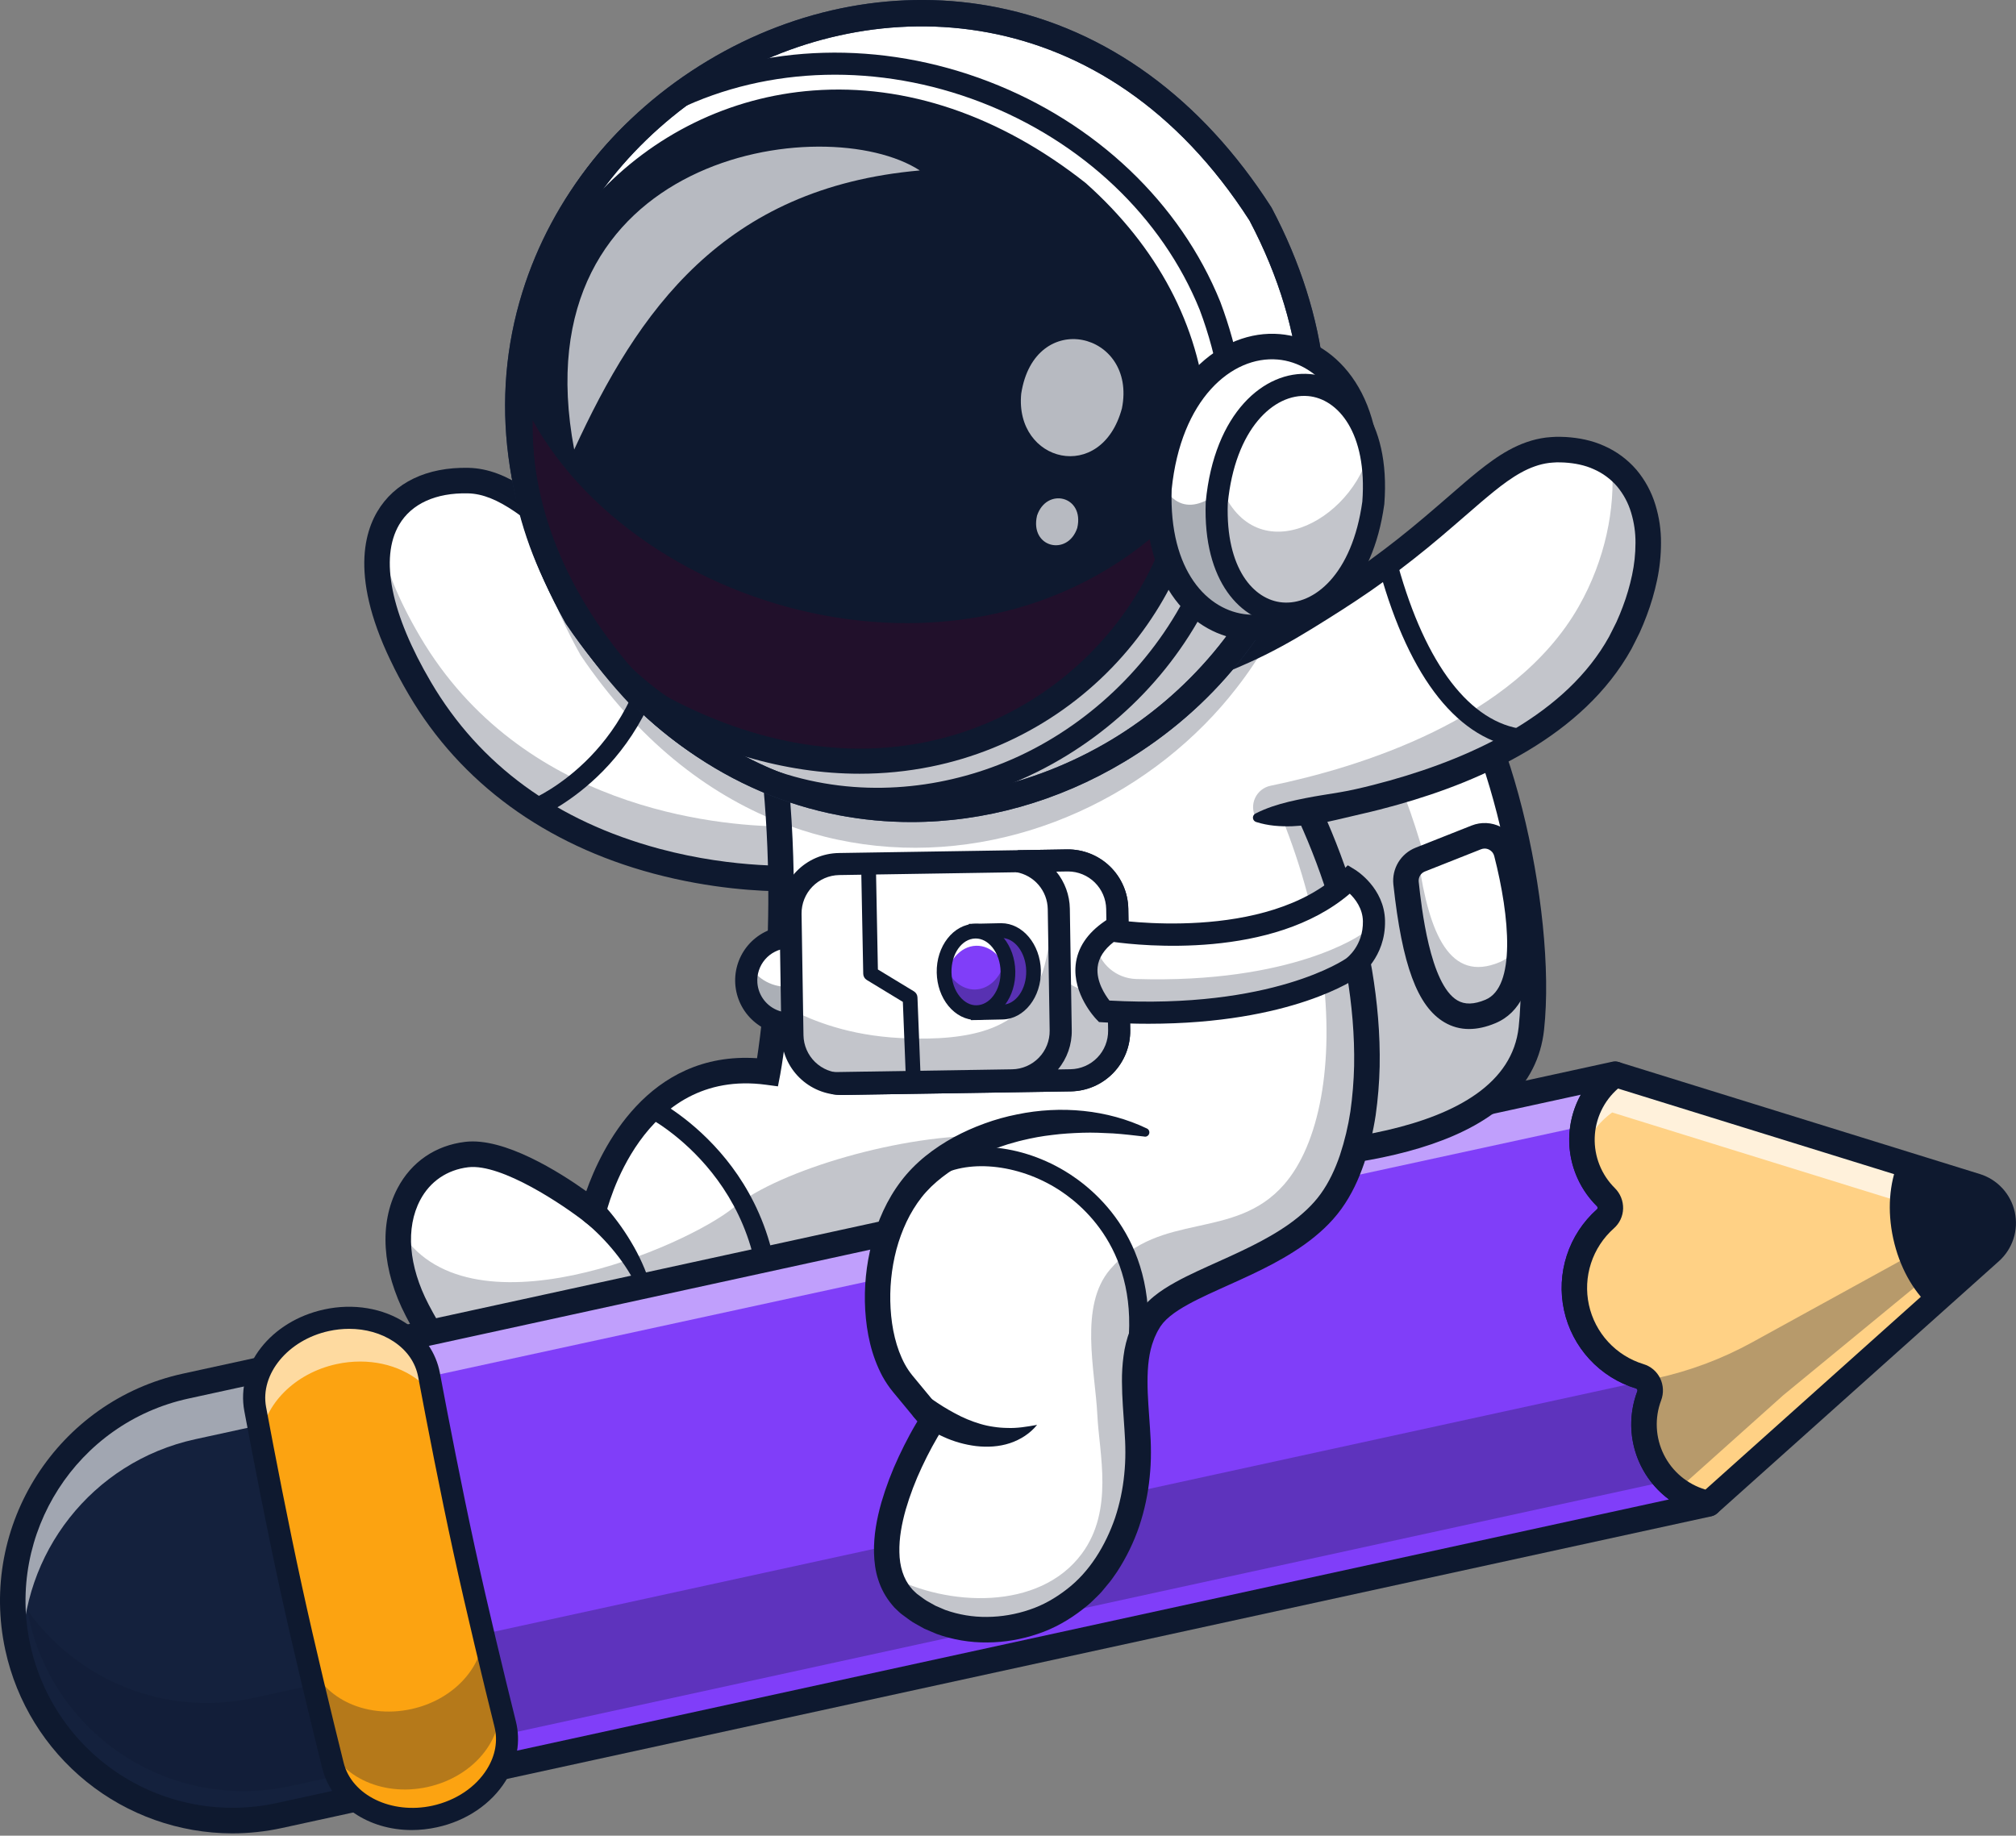 <svg width="470" height="428" viewBox="0 0 470 428" fill="none" xmlns="http://www.w3.org/2000/svg">
<rect x="0" y="0" width="470" height="428" fill="#808080" stroke="none"/>
<g clip-path="url(#clip0_167_967)">
<path d="M204.579 172.536L192.234 195.064L186.93 204.748C186.93 204.748 185.163 204.868 182.097 204.834C167.202 204.662 121.536 200.687 97.926 160.555C78.389 127.34 90.342 111.649 109.17 112.053C113.72 112.156 118.021 114.195 122.803 117.614C134.578 126.011 149.258 142.714 177.639 159.142C186.334 164.158 195.331 168.632 204.579 172.536Z" fill="white"/>
<path d="M124.757 190.701C124.241 190.701 123.741 190.523 123.342 190.196C122.943 189.868 122.669 189.413 122.568 188.907C122.467 188.401 122.544 187.876 122.787 187.42C123.029 186.965 123.422 186.608 123.898 186.409C124.958 185.961 149.843 175.055 152.297 142.283C152.308 141.983 152.38 141.689 152.508 141.417C152.636 141.146 152.817 140.903 153.04 140.703C153.264 140.503 153.526 140.351 153.81 140.254C154.094 140.158 154.395 140.12 154.694 140.142C154.993 140.165 155.285 140.247 155.551 140.385C155.818 140.522 156.054 140.712 156.245 140.943C156.437 141.174 156.58 141.441 156.666 141.729C156.752 142.016 156.779 142.318 156.745 142.616C154.081 178.192 126.788 190.035 125.627 190.519C125.352 190.638 125.056 190.7 124.757 190.701Z" fill="#0E192F"/>
<g opacity="0.25">
<path d="M204.579 172.535L192.234 195.064L186.93 204.747C186.93 204.747 185.163 204.868 182.097 204.833C167.202 204.662 121.536 200.687 97.926 160.555C88.92 145.25 86.606 133.663 88.568 125.661C89.77 132.027 92.742 139.611 97.926 148.421C121.532 188.551 167.198 192.523 182.093 192.694C185.16 192.729 186.926 192.609 186.926 192.609L192.23 182.925L199.215 170.182C200.963 170.975 202.751 171.759 204.579 172.535Z" fill="#0E192F"/>
</g>
<path d="M183.154 207.822C177.345 207.822 165.781 207.272 152.331 203.675C127.105 196.928 107.405 182.538 95.36 162.061C81.915 139.203 83.901 126.204 87.934 119.323C91.93 112.508 99.52 108.865 109.225 109.081C118.434 109.278 126.36 116.181 137.328 125.735C151.537 138.111 170.997 155.059 205.733 169.803C206.446 170.12 207.005 170.705 207.291 171.431C207.577 172.157 207.566 172.966 207.262 173.684C206.957 174.402 206.382 174.971 205.662 175.27C204.941 175.569 204.132 175.572 203.409 175.28C167.802 160.171 147.93 142.859 133.42 130.22C123.022 121.165 116.153 115.181 109.096 115.03C101.6 114.858 95.913 117.463 93.058 122.332C88.494 130.115 91.131 143.156 100.478 159.046C111.845 178.369 129.741 191.435 153.673 197.881C171.701 202.734 186.563 201.794 186.711 201.785C187.498 201.73 188.274 201.991 188.869 202.509C189.464 203.027 189.829 203.76 189.883 204.547C189.938 205.334 189.677 206.11 189.159 206.705C188.641 207.3 187.908 207.664 187.121 207.719C186.945 207.729 185.537 207.822 183.154 207.822Z" fill="#0E192F"/>
<path d="M308.815 282.012C297.272 295.232 274.074 298.577 268.123 307.514C262.905 315.355 264.773 325.348 265.278 335.82C265.707 344.784 264.173 356.514 256.64 366.678C245.234 382.052 223.587 383.654 211.857 373.876C198.464 362.716 215.103 334.628 217.523 331.167C217.523 331.167 213.864 326.675 210.461 322.632C207.985 319.683 206.246 315.492 205.336 310.719C178.189 309.22 156.524 331.055 142.151 334.946C126.196 339.264 108.877 327.824 97.265 305.493C87.718 287.121 94.669 270.887 108.808 269.182C119.614 267.89 138.278 282.628 138.278 282.628C138.278 282.628 146.761 245.626 178.97 249.961C178.97 249.961 182.483 231.708 182.09 204.834C182.03 200.636 181.875 196.213 181.592 191.629C180.943 180.729 179.623 169.88 177.639 159.142C177.399 157.908 177.16 156.673 176.911 155.432L278.519 148.516C280.31 150.538 282.027 152.578 283.67 154.635C285.238 156.589 286.747 158.551 288.195 160.521C295.041 169.825 300.894 179.82 305.66 190.343C323.258 229.275 321.749 267.177 308.815 282.012Z" fill="white"/>
<path d="M222.925 315.039C187.499 299.382 159.502 330.249 142.149 334.945C126.193 339.264 108.874 327.823 97.263 305.493C93.698 298.637 92.438 292.08 92.986 286.458C93.902 277.032 99.944 270.254 108.806 269.182C119.612 267.889 138.276 282.628 138.276 282.628C138.276 282.628 146.759 245.625 178.968 249.961C178.968 249.961 187.288 206.736 176.907 155.432L209.873 269.766L222.925 315.039Z" fill="white"/>
<g opacity="0.25">
<path d="M222.925 315.039C187.499 299.382 159.502 330.25 142.149 334.946C126.193 339.264 108.874 327.824 97.263 305.493C93.698 298.637 92.438 292.08 92.986 286.459C108.471 312.811 159.975 290.693 171.14 281.464C181.535 272.867 210.615 264.257 230.856 264.825L222.925 315.039Z" fill="#0E192F"/>
</g>
<path d="M178.742 318.263C178.634 318.263 178.525 318.256 178.418 318.241C178.127 318.199 177.848 318.1 177.596 317.95C177.344 317.8 177.124 317.602 176.949 317.367C176.774 317.132 176.646 316.865 176.574 316.58C176.502 316.296 176.487 316 176.529 315.71C182.25 276.543 151.23 260.568 150.915 260.412C150.396 260.142 150.003 259.678 149.822 259.121C149.641 258.564 149.686 257.958 149.948 257.434C150.209 256.91 150.666 256.51 151.22 256.32C151.774 256.13 152.381 256.165 152.909 256.418C153.262 256.59 161.643 260.844 169.32 270.367C176.404 279.154 184.171 294.267 180.943 316.356C180.866 316.885 180.601 317.368 180.197 317.718C179.793 318.068 179.277 318.262 178.742 318.263Z" fill="#0E192F"/>
<path d="M135.294 338.837C120.268 338.837 105.209 327.215 94.624 306.862C89.045 296.133 88.343 285.253 92.696 277.01C95.925 270.892 101.519 267.065 108.447 266.232C117.561 265.132 130.459 273.306 136.679 277.736C140.113 268.002 150.976 245.031 176.492 246.731C178.048 236.589 182.687 198.96 173.989 156.031C173.832 155.256 173.989 154.452 174.426 153.794C174.863 153.135 175.543 152.678 176.317 152.521C177.091 152.364 177.896 152.522 178.554 152.958C179.212 153.395 179.67 154.075 179.826 154.849C190.216 206.135 181.981 250.094 181.897 250.532L181.365 253.291L178.58 252.917C149.481 249.001 141.511 281.899 141.186 283.307L140.127 287.876L136.444 284.975C131.516 281.087 116.989 271.229 109.165 272.151C104.232 272.743 100.254 275.459 97.963 279.798C94.529 286.29 95.245 295.16 99.91 304.129C110.928 325.318 126.819 336.028 141.375 332.088C145.856 330.874 151.333 327.624 157.686 323.867C174.382 313.986 197.243 300.455 224.133 312.333C224.49 312.49 224.813 312.717 225.082 313C225.352 313.282 225.563 313.615 225.704 313.979C225.845 314.344 225.913 314.732 225.904 315.122C225.895 315.513 225.809 315.898 225.651 316.255C225.493 316.612 225.267 316.935 224.984 317.205C224.702 317.474 224.369 317.686 224.005 317.827C223.64 317.968 223.252 318.036 222.862 318.027C222.471 318.017 222.086 317.932 221.729 317.774C197.642 307.129 177.169 319.249 160.72 328.987C153.995 332.967 148.186 336.404 142.925 337.83C140.437 338.502 137.871 338.841 135.294 338.837Z" fill="#0E192F"/>
<path d="M77.472 315.726L43.305 323.176C15.662 329.206 -1.868 356.506 4.158 384.154C10.186 411.797 37.488 429.327 65.134 423.301L99.302 415.851L77.472 315.726Z" fill="#14213D"/>
<g opacity="0.6">
<path d="M99.302 413.84L98.428 414.027L79.694 328.119L45.527 335.565C21.36 340.835 4.924 362.35 5.199 386.142C4.795 384.832 4.453 383.503 4.153 382.141C-1.872 354.498 15.657 327.198 43.3 321.168L77.476 313.713L99.302 413.84Z" fill="white"/>
</g>
<g opacity="0.3">
<path d="M6.351 375.347C6.466 375.993 6.591 376.638 6.732 377.286C8.165 383.861 10.878 390.089 14.718 395.615C18.558 401.141 23.449 405.856 29.111 409.491C34.774 413.127 41.097 415.611 47.72 416.802C54.343 417.993 61.136 417.867 67.71 416.432L97.991 409.831L93.322 388.42L59.155 395.872C38.414 400.394 17.865 391.662 6.351 375.349V375.347Z" fill="#0E192F"/>
</g>
<path d="M54.11 427.466C41.757 427.432 29.785 423.184 20.174 415.424C10.563 407.663 3.887 396.856 1.251 384.787C-5.119 355.581 13.461 326.639 42.668 320.27L76.835 312.819C77.217 312.735 77.612 312.727 77.996 312.796C78.381 312.865 78.748 313.009 79.077 313.22C79.406 313.431 79.69 313.705 79.913 314.026C80.136 314.347 80.293 314.708 80.376 315.09L102.211 415.213C102.378 415.984 102.234 416.79 101.808 417.454C101.382 418.118 100.71 418.585 99.939 418.754L65.771 426.205C61.941 427.042 58.031 427.464 54.11 427.466ZM75.199 319.264L43.935 326.082C17.933 331.748 1.394 357.518 7.062 383.52C8.412 389.712 10.969 395.578 14.586 400.783C18.203 405.987 22.81 410.428 28.144 413.852C33.477 417.276 39.433 419.615 45.671 420.738C51.909 421.86 58.307 421.742 64.499 420.392L95.765 413.574L75.199 319.264Z" fill="#0E192F"/>
<path d="M376.482 250.473L86.326 313.738L108.168 413.918L398.325 350.653L376.482 250.473Z" fill="#803EF9"/>
<g opacity="0.5">
<path d="M378.58 260.496L398.332 350.676L400.481 350.209L378.58 250.213L87.669 313.368L89.819 323.186L378.58 260.496Z" fill="white"/>
</g>
<g opacity="0.3">
<path d="M391.688 320.145L101.53 383.417L107.173 409.295L106.632 406.819L395.76 343.77L390.658 320.37L391.688 320.145L398.336 350.638L108.179 413.91L398.336 350.638L391.688 320.145Z" fill="#0E192F"/>
</g>
<path d="M108.181 416.884C107.503 416.884 106.845 416.652 106.316 416.226C105.788 415.8 105.421 415.207 105.276 414.544L83.431 314.364C83.263 313.593 83.408 312.788 83.834 312.124C84.26 311.46 84.932 310.992 85.703 310.824L375.858 247.554C376.374 247.44 376.911 247.467 377.413 247.631L377.525 247.669C378.047 247.838 378.512 248.149 378.869 248.567C379.225 248.985 379.459 249.494 379.543 250.036C379.628 250.579 379.561 251.135 379.349 251.641C379.138 252.148 378.79 252.586 378.344 252.907C376.48 254.253 374.931 255.989 373.805 257.994C372.68 259.999 372.004 262.225 371.825 264.517C371.646 266.809 371.968 269.113 372.769 271.269C373.57 273.424 374.831 275.379 376.464 276.998C377.097 277.622 377.595 278.368 377.929 279.192C378.263 280.015 378.425 280.898 378.406 281.786C378.384 282.662 378.182 283.525 377.811 284.319C377.44 285.113 376.909 285.821 376.251 286.4C373.783 288.59 371.943 291.399 370.921 294.536C369.899 297.674 369.731 301.027 370.435 304.25C371.138 307.474 372.688 310.452 374.925 312.879C377.161 315.305 380.004 317.091 383.16 318.054C383.999 318.306 384.777 318.729 385.444 319.297C386.112 319.864 386.654 320.564 387.037 321.352C387.425 322.152 387.645 323.022 387.684 323.91C387.723 324.798 387.581 325.684 387.265 326.515C386.454 328.668 386.121 330.971 386.289 333.265C386.457 335.559 387.123 337.789 388.239 339.8C389.355 341.811 390.896 343.555 392.754 344.911C394.612 346.267 396.743 347.203 398.999 347.653C399.553 347.764 400.065 348.03 400.473 348.421C400.881 348.812 401.169 349.312 401.304 349.861C401.439 350.41 401.414 350.986 401.233 351.521C401.052 352.057 400.722 352.53 400.282 352.884L400.268 352.896C399.89 353.21 399.445 353.432 398.968 353.545L108.813 416.815C108.606 416.861 108.394 416.884 108.181 416.884ZM89.877 316.002L110.455 410.37L389.104 349.608C385.298 346.783 382.517 342.795 381.182 338.247C379.847 333.699 380.031 328.841 381.706 324.407C381.736 324.338 381.752 324.264 381.752 324.189C381.752 324.114 381.736 324.039 381.706 323.971C381.678 323.915 381.639 323.865 381.591 323.826C381.542 323.786 381.486 323.757 381.426 323.741C377.261 322.467 373.511 320.108 370.56 316.904C367.61 313.701 365.565 309.77 364.637 305.515C363.71 301.26 363.932 296.835 365.281 292.694C366.63 288.553 369.058 284.846 372.314 281.955C372.362 281.916 372.401 281.866 372.428 281.811C372.456 281.755 372.471 281.694 372.472 281.632C372.473 281.557 372.459 281.483 372.429 281.414C372.399 281.346 372.355 281.284 372.3 281.234C368.931 277.899 366.741 273.558 366.062 268.867C365.384 264.176 366.253 259.391 368.538 255.239L89.877 316.002Z" fill="#0E192F"/>
<path d="M464.029 291.846L449.874 304.519L420.871 330.474L398.422 350.563C395.743 350.028 393.212 348.917 391.005 347.306C388.799 345.695 386.969 343.623 385.644 341.234C384.318 338.845 383.529 336.197 383.33 333.472C383.131 330.747 383.528 328.012 384.492 325.456C384.728 324.852 384.791 324.195 384.674 323.558C384.557 322.921 384.264 322.33 383.829 321.85C383.415 321.396 382.885 321.063 382.296 320.885C378.636 319.767 375.34 317.695 372.746 314.88C370.153 312.066 368.356 308.612 367.541 304.873C366.726 301.134 366.921 297.245 368.107 293.606C369.293 289.968 371.427 286.711 374.29 284.171C374.646 283.855 374.932 283.469 375.131 283.036C375.33 282.604 375.438 282.135 375.447 281.66C375.456 281.184 375.366 280.711 375.184 280.272C375.001 279.832 374.729 279.436 374.386 279.106C372.444 277.184 370.945 274.862 369.992 272.301C369.039 269.74 368.655 267.003 368.868 264.279C369.08 261.555 369.884 258.91 371.222 256.528C372.561 254.146 374.402 252.084 376.618 250.486L405.384 259.404L442.553 270.937L460.708 276.565C461.893 276.922 462.99 277.524 463.928 278.331C464.865 279.139 465.623 280.135 466.151 281.254C467.746 284.659 467.215 288.984 464.029 291.846Z" fill="#FFD185"/>
<g opacity="0.7">
<path d="M465.434 290.253C465.424 290.217 465.409 290.183 465.391 290.15C464.864 289.031 464.106 288.035 463.169 287.227C462.231 286.42 461.134 285.819 459.949 285.463L441.799 279.833L404.621 268.307L375.853 259.378C372.667 261.68 370.281 264.923 369.032 268.65C368.493 265.221 368.915 261.71 370.251 258.506C371.586 255.302 373.784 252.531 376.599 250.5L405.366 259.413L442.534 270.947L460.692 276.577C461.877 276.934 462.973 277.536 463.91 278.343C464.848 279.151 465.605 280.146 466.133 281.265C466.82 282.691 467.117 284.274 466.994 285.853C466.871 287.431 466.333 288.949 465.434 290.253Z" fill="white"/>
</g>
<g opacity="0.3">
<path d="M386.437 342.557C388.502 343.952 390.823 344.924 393.266 345.418L415.715 325.329L446.515 300.006L458.878 286.696C459.68 285.98 460.347 285.126 460.849 284.175L461.063 284.059L408.509 312.962C401.485 316.826 393.94 319.656 386.107 321.363L383.829 321.861C384.264 322.341 384.557 322.932 384.674 323.569C384.791 324.206 384.728 324.863 384.492 325.467C383.334 328.532 382.997 331.847 383.515 335.082C384.033 338.318 385.388 341.362 387.445 343.912C387.09 343.472 386.75 343.026 386.437 342.557Z" fill="#0E192F"/>
</g>
<path d="M464.029 291.847L449.874 304.52C445.966 300.914 442.817 295.368 441.38 288.778C439.943 282.189 440.5 275.85 442.544 270.948L460.7 276.576C467.363 278.638 469.226 287.187 464.029 291.847Z" fill="#0E192F"/>
<path d="M398.416 353.543C398.22 353.543 398.025 353.524 397.834 353.485C394.731 352.865 391.801 351.577 389.246 349.711C386.691 347.845 384.573 345.446 383.038 342.679C381.504 339.912 380.589 336.845 380.359 333.69C380.129 330.534 380.588 327.367 381.705 324.406C381.735 324.338 381.75 324.263 381.75 324.188C381.75 324.113 381.735 324.039 381.705 323.97C381.677 323.914 381.638 323.865 381.589 323.825C381.541 323.786 381.485 323.757 381.425 323.74C377.26 322.467 373.51 320.107 370.559 316.904C367.608 313.701 365.564 309.77 364.636 305.515C363.708 301.26 363.93 296.834 365.28 292.694C366.629 288.553 369.056 284.846 372.313 281.954C372.361 281.915 372.4 281.866 372.427 281.81C372.455 281.755 372.469 281.694 372.471 281.632C372.472 281.557 372.457 281.483 372.428 281.414C372.398 281.345 372.354 281.284 372.299 281.233C370.05 279.007 368.312 276.318 367.208 273.353C366.103 270.387 365.658 267.217 365.903 264.062C366.148 260.907 367.078 257.843 368.627 255.084C370.177 252.324 372.308 249.936 374.874 248.084C375.249 247.815 375.68 247.636 376.135 247.561C376.59 247.487 377.056 247.519 377.496 247.655L461.574 273.735C463.595 274.361 465.414 275.512 466.844 277.071C468.274 278.629 469.266 280.54 469.717 282.607C470.167 284.673 470.061 286.823 469.41 288.836C468.758 290.848 467.584 292.652 466.007 294.062L400.401 352.783C399.855 353.272 399.148 353.543 398.416 353.543ZM377.218 253.8C375.575 255.229 374.244 256.983 373.309 258.95C372.374 260.918 371.854 263.057 371.783 265.234C371.713 267.411 372.091 269.58 372.897 271.604C373.702 273.628 374.916 275.464 376.463 276.998C377.095 277.621 377.594 278.368 377.928 279.191C378.262 280.015 378.424 280.898 378.404 281.786C378.383 282.662 378.18 283.524 377.81 284.318C377.439 285.112 376.908 285.821 376.25 286.4C373.782 288.59 371.942 291.399 370.92 294.536C369.898 297.673 369.73 301.026 370.433 304.25C371.137 307.474 372.687 310.452 374.924 312.878C377.16 315.304 380.003 317.091 383.159 318.054C383.998 318.305 384.776 318.729 385.443 319.296C386.11 319.864 386.653 320.564 387.036 321.352C387.423 322.152 387.644 323.022 387.683 323.91C387.722 324.798 387.58 325.684 387.264 326.515C386.496 328.554 386.156 330.729 386.266 332.905C386.375 335.081 386.933 337.211 387.903 339.162C388.873 341.113 390.234 342.843 391.903 344.244C393.571 345.645 395.511 346.688 397.6 347.306L462.038 289.629C462.83 288.92 463.419 288.013 463.746 287.001C464.073 285.99 464.125 284.91 463.899 283.871C463.672 282.832 463.173 281.872 462.454 281.089C461.735 280.306 460.821 279.728 459.806 279.413L377.218 253.8Z" fill="#0E192F"/>
<path d="M101.345 423.532C90.394 425.92 79.861 420.632 77.617 411.613C74.773 400.197 70.958 384.464 67.856 370.234C64.753 356.004 61.675 340.11 59.503 328.546C57.786 319.412 65.169 310.218 76.116 307.829C87.448 305.359 98.244 311.103 100.021 320.555C102.181 332.044 105.191 347.529 108.222 361.431C111.252 375.333 114.969 390.661 117.783 402.008C120.103 411.343 112.679 421.066 101.345 423.532Z" fill="#FCA311"/>
<g opacity="0.6">
<path d="M100.922 325.303C97.4 320.436 91.058 317.453 83.981 317.453C82.119 317.453 80.263 317.654 78.445 318.052C68.71 320.178 61.665 327.42 60.808 335.406C60.345 332.99 59.909 330.693 59.505 328.538C57.788 319.402 65.161 310.216 76.113 307.824C77.848 307.447 79.618 307.255 81.393 307.251C90.622 307.251 98.532 312.589 100.022 320.551C100.305 322.072 100.604 323.658 100.922 325.303Z" fill="white"/>
</g>
<g opacity="0.3">
<path d="M67.172 366.083C67.219 366.282 67.265 366.479 67.313 366.678C67.265 366.479 67.219 366.28 67.172 366.083Z" fill="#0E192F"/>
</g>
<g opacity="0.3">
<path d="M65.818 360.337L65.947 360.881L65.818 360.337Z" fill="#0E192F"/>
</g>
<g opacity="0.3">
<path d="M68.524 371.738C68.565 371.91 68.607 372.082 68.65 372.253C68.612 372.083 68.565 371.912 68.524 371.738Z" fill="#0E192F"/>
</g>
<g opacity="0.3">
<path d="M115.988 394.729C114.945 390.464 113.838 385.874 112.725 381.165C113.838 385.874 114.945 390.464 115.988 394.729Z" fill="#0E192F"/>
</g>
<g opacity="0.3">
<path d="M77.618 411.608C77.556 411.361 77.493 411.103 77.429 410.851C77.493 411.101 77.556 411.366 77.618 411.608C78.316 414.356 79.784 416.847 81.851 418.788C79.784 416.847 78.316 414.356 77.618 411.608Z" fill="#0E192F"/>
</g>
<g opacity="0.3">
<path d="M69.865 377.269C69.886 377.348 69.905 377.427 69.924 377.508C69.905 377.43 69.886 377.351 69.865 377.269Z" fill="#0E192F"/>
</g>
<g opacity="0.3">
<path d="M75.983 404.999C78.357 413.859 88.784 419.028 99.63 416.664C110.962 414.193 118.392 404.474 116.067 395.144C115.037 391.006 113.891 386.334 112.705 381.398C112.705 381.379 112.705 381.358 112.705 381.339C112.216 389.153 105.437 396.406 95.879 398.488C84.926 400.877 74.389 395.588 72.15 386.568C71.635 384.507 71.086 382.287 70.517 379.971C70.492 379.878 70.456 379.799 70.433 379.7C69.103 374.377 67.564 368.093 65.983 361.471C65.721 360.212 65.459 358.952 65.197 357.693C66.074 361.914 66.96 366.141 67.851 370.227C70.404 381.933 73.433 394.651 76.012 405.149L75.983 404.999Z" fill="#0E192F"/>
</g>
<g opacity="0.3">
<path d="M92.048 423.738C95.132 424.274 98.29 424.204 101.347 423.532C103.734 423.018 106.031 422.15 108.162 420.956C106.031 422.15 103.734 423.018 101.347 423.532C98.29 424.204 95.132 424.274 92.048 423.738Z" fill="#0E192F"/>
</g>
<g opacity="0.3">
<path d="M88.418 422.776C87.667 422.51 86.931 422.2 86.216 421.849C86.931 422.2 87.667 422.51 88.418 422.776Z" fill="#0E192F"/>
</g>
<g opacity="0.3">
<path d="M109.851 419.897C109.309 420.268 108.746 420.619 108.162 420.95C108.746 420.62 109.309 420.269 109.851 419.897Z" fill="#0E192F"/>
</g>
<g opacity="0.3">
<path d="M76.662 407.759C76.587 407.453 76.511 407.149 76.436 406.84C76.51 407.144 76.587 407.453 76.662 407.759Z" fill="#0E192F"/>
</g>
<g opacity="0.3">
<path d="M111.41 418.725C110.914 419.135 110.392 419.526 109.851 419.897C110.392 419.526 110.914 419.135 111.41 418.725Z" fill="#0E192F"/>
</g>
<g opacity="0.3">
<path d="M77.165 409.792C77.093 409.5 77.021 409.204 76.948 408.909C77.025 409.204 77.093 409.5 77.165 409.792Z" fill="#0E192F"/>
</g>
<g opacity="0.3">
<path d="M81.909 418.853C82.519 419.42 83.169 419.942 83.855 420.415C83.169 419.942 82.519 419.42 81.909 418.853Z" fill="#0E192F"/>
</g>
<g opacity="0.25">
<path d="M99.938 320.132C99.969 320.274 99.989 320.41 100.02 320.552C101.545 328.667 103.492 338.752 105.576 348.882C104.599 344.682 103.653 340.469 102.762 336.383C101.354 329.927 99.953 323.138 98.642 316.564C99.233 317.689 99.669 318.889 99.938 320.132Z" fill="#0E192F"/>
</g>
<g opacity="0.25">
<path d="M112.321 376.96C112.664 378.332 112.802 379.747 112.73 381.159C111.184 374.635 109.639 367.88 108.224 361.426C107.331 357.331 106.435 353.106 105.577 348.882C107.896 358.962 110.334 368.957 112.321 376.96Z" fill="#0E192F"/>
</g>
<path d="M95.995 426.691C85.937 426.691 77.301 421.008 75.117 412.236C72.399 401.316 68.496 385.262 65.33 370.781C62.164 356.301 59.034 340.068 56.964 329.018C54.977 318.433 63.145 308.02 75.558 305.312C82.373 303.825 89.318 304.984 94.617 308.493C98.854 311.301 101.67 315.414 102.545 320.078C104.573 330.867 107.64 346.704 110.732 360.88C113.824 375.055 117.627 390.727 120.277 401.386C121.42 405.991 120.574 410.903 117.89 415.222C114.535 420.615 108.703 424.562 101.888 426.038C99.953 426.467 97.977 426.686 95.995 426.691ZM81.406 309.827C79.812 309.829 78.222 310.001 76.664 310.343C67.152 312.417 60.59 320.368 62.034 328.067C64.094 339.083 67.222 355.245 70.371 369.681C73.52 384.117 77.411 400.104 80.115 410.989C82.004 418.59 91.275 423.087 100.798 421.015C106.261 419.813 110.898 416.722 113.522 412.498C115.493 409.331 116.097 405.917 115.285 402.628C112.627 391.936 108.809 376.202 105.706 361.975C102.604 347.748 99.525 331.851 97.491 321.027C96.864 317.696 94.889 314.846 91.778 312.786C88.841 310.842 85.214 309.827 81.406 309.827Z" fill="#0E192F"/>
<path d="M333.964 151.608C347.645 161.863 360.182 210.687 357.013 239.791C353.843 268.895 302.398 271.076 272.976 270.13C243.554 269.184 243.657 202.653 244.042 184.841C244.645 157.016 313.69 136.414 333.964 151.608Z" fill="white"/>
<g opacity="0.25">
<path d="M272.977 270.131C302.399 271.075 353.846 268.893 357.017 239.788C357.436 235.698 357.591 231.585 357.483 227.474C349.358 233.861 338.036 228.177 336.671 220.366C328.243 172.149 310.287 153.645 301.6 147.311C275.132 151.021 244.441 166.33 244.046 184.844C243.655 202.664 243.555 269.188 272.977 270.131Z" fill="#0E192F"/>
</g>
<path d="M283.242 273.275C279.748 273.275 276.285 273.214 272.882 273.104C243.56 272.163 240.364 217.361 241.068 184.776C241.31 173.565 250.937 162.77 268.174 154.386C289.88 143.818 321.886 138.844 335.749 149.235C351.395 160.962 363.033 211.999 359.972 240.121C357.049 266.945 318.727 273.275 283.242 273.275ZM313.086 149.398C300.427 149.398 284.599 153.004 270.779 159.731C255.865 166.989 247.205 176.166 247.016 184.907C246.602 203.994 247.261 266.33 273.073 267.16C302.089 268.09 351.194 265.731 354.057 239.47C357.111 211.412 344.843 163.479 332.181 153.989C328.045 150.887 321.216 149.398 313.086 149.398Z" fill="#0E192F"/>
<path d="M331.076 200.442L344.124 195.236C344.82 194.958 345.567 194.831 346.315 194.863C347.064 194.896 347.796 195.088 348.465 195.425C349.134 195.763 349.723 196.239 350.194 196.822C350.664 197.404 351.006 198.081 351.195 198.805C353.942 209.387 358.162 231.319 347.515 235.809C334.611 241.25 330.037 226.366 327.77 205.914C327.647 204.765 327.903 203.608 328.5 202.62C329.097 201.632 330.002 200.866 331.076 200.442Z" fill="white"/>
<g opacity="0.25">
<path d="M327.805 205.881C330.023 226.337 334.565 241.237 347.48 235.822C352.785 233.605 354.415 227.046 354.373 219.722C353.297 221.818 351.753 223.442 349.595 224.344C338.031 229.186 333.174 217.751 330.708 200.612C329.74 201.084 328.942 201.843 328.422 202.786C327.902 203.73 327.687 204.811 327.805 205.881Z" fill="#0E192F"/>
</g>
<path d="M342.501 239.92C340.475 239.933 338.484 239.393 336.742 238.357C330.446 234.644 326.887 225.027 324.842 206.204C324.654 204.409 325.057 202.601 325.991 201.057C326.926 199.513 328.34 198.317 330.017 197.652L343.085 192.477C344.174 192.045 345.342 191.849 346.512 191.903C347.681 191.958 348.827 192.26 349.871 192.791C350.915 193.321 351.834 194.068 352.567 194.981C353.3 195.895 353.831 196.954 354.123 198.088C358.162 213.812 360.486 233.598 348.629 238.565C346.471 239.47 344.424 239.92 342.501 239.92ZM346.127 197.846C345.833 197.847 345.541 197.906 345.269 198.017L332.199 203.194C331.731 203.377 331.336 203.709 331.074 204.139C330.812 204.568 330.699 205.072 330.75 205.572C331.391 211.48 333.345 229.46 339.757 233.242C341.49 234.273 343.638 234.214 346.321 233.09C353.404 230.123 352.015 213.832 348.354 199.578C348.274 199.263 348.128 198.968 347.924 198.714C347.721 198.46 347.465 198.253 347.175 198.107C346.851 197.939 346.492 197.85 346.127 197.846Z" fill="#0E192F"/>
<path d="M338.102 157.354C334.914 158.314 331.701 159.329 328.518 160.371C325.335 161.413 322.165 162.5 319.029 163.664C318.675 163.798 318.284 163.793 317.934 163.65C317.584 163.506 317.302 163.235 317.144 162.891C316.987 162.547 316.966 162.156 317.086 161.798C317.206 161.439 317.458 161.14 317.791 160.96C320.775 159.32 323.791 157.765 326.824 156.245C329.856 154.726 332.896 153.247 335.987 151.795C336.342 151.621 336.728 151.519 337.123 151.496C337.518 151.473 337.913 151.529 338.287 151.66C338.66 151.791 339.003 151.995 339.296 152.26C339.59 152.525 339.828 152.846 339.996 153.204C340.165 153.562 340.26 153.949 340.277 154.344C340.294 154.739 340.233 155.134 340.096 155.505C339.959 155.876 339.75 156.216 339.481 156.506C339.211 156.795 338.887 157.028 338.526 157.191C338.399 157.251 338.268 157.303 338.133 157.344L338.102 157.354Z" fill="#0E192F"/>
<path d="M181.032 178.929L176.911 155.429C178.833 163.156 180.21 171.009 181.032 178.929Z" fill="white"/>
<path d="M207.116 218.778C193.882 214.756 239.474 260.697 226.921 266.437C222.574 268.425 218.371 271.044 214.903 274.49C202.197 287.087 201.843 312.381 210.469 322.635C213.869 326.677 217.526 331.165 217.526 331.165C215.11 334.628 198.468 362.714 211.86 373.879C223.589 383.656 245.236 382.052 256.642 366.668C264.18 356.504 265.709 344.779 265.282 335.816C264.78 325.343 262.906 315.346 268.127 307.503C274.076 298.575 297.271 295.23 308.819 282.005C326.466 261.784 322.862 198.641 278.525 148.506" fill="white"/>
<path d="M267.078 264.049C253.843 260.028 239.474 260.697 226.921 266.437C222.574 268.425 218.371 271.044 214.903 274.49C202.197 287.087 201.843 312.381 210.469 322.635C213.869 326.677 217.526 331.165 217.526 331.165C215.11 334.628 198.468 362.714 211.86 373.879C223.589 383.656 245.236 382.052 256.642 366.668C264.18 356.504 265.709 344.779 265.282 335.816C264.78 325.343 262.906 315.346 268.127 307.503C274.076 298.575 297.271 295.23 308.819 282.005C326.466 261.784 322.862 198.641 278.525 148.506L267.078 264.049Z" fill="white"/>
<g opacity="0.25">
<path d="M308.815 282.011C297.272 295.232 274.074 298.576 268.123 307.513C262.905 315.354 264.773 325.347 265.278 335.819C265.707 344.783 264.172 356.514 256.64 366.678C245.234 382.052 223.586 383.654 211.856 373.876C209.84 372.202 208.354 369.978 207.579 367.475C220.69 374.502 242.243 375.701 252.201 362.264C259.734 352.101 256.264 338.947 255.834 329.985C255.319 319.511 251.508 304.484 258.82 295.953C270.523 282.299 287.825 289.399 299.368 276.168C315.744 257.41 313.825 201.666 278.012 153.668L278.517 148.517C322.846 198.647 326.453 261.787 308.815 282.011Z" fill="#0E192F"/>
</g>
<path d="M266.788 264.996C264.333 264.716 261.931 264.424 259.53 264.264C257.127 264.142 254.749 264.026 252.378 264.106C250.006 264.187 247.654 264.319 245.326 264.621C243 264.886 240.693 265.299 238.419 265.856C237.277 266.11 236.166 266.467 235.041 266.769C233.939 267.149 232.821 267.475 231.745 267.92C229.565 268.727 227.443 269.682 225.392 270.777C223.371 271.846 221.446 273.086 219.635 274.482C218.747 275.172 217.896 275.909 217.085 276.69C216.706 277.088 216.314 277.471 215.944 277.878C215.573 278.285 215.209 278.702 214.872 279.145C212.117 282.636 210.192 286.872 208.986 291.325C207.81 295.816 207.351 300.464 207.627 305.097C207.896 309.692 208.904 314.297 210.956 318.093C211.459 319.008 212.043 319.876 212.7 320.687L215.066 323.551L219.815 329.291L221.228 330.999L219.949 332.872C219.527 333.491 219.05 334.27 218.608 335.015C218.167 335.76 217.726 336.543 217.305 337.323C216.459 338.882 215.659 340.472 214.912 342.079C213.411 345.262 212.159 348.557 211.167 351.934C210.226 355.269 209.594 358.672 209.678 361.906C209.726 365.146 210.599 368.13 212.453 370.285L212.796 370.695C212.917 370.828 213.059 370.941 213.188 371.066C213.468 371.307 213.669 371.569 214.026 371.799C214.685 372.26 215.303 372.775 215.987 373.206C216.697 373.595 217.389 374.018 218.107 374.397L220.361 375.366C223.494 376.485 226.801 377.037 230.127 376.997C233.48 376.969 236.807 376.403 239.981 375.323C243.168 374.274 246.106 372.576 248.738 370.525C254.019 366.475 257.724 360.378 259.956 353.921C261.043 350.642 261.761 347.252 262.097 343.815C262.275 342.085 262.363 340.347 262.36 338.609C262.369 337.738 262.334 336.868 262.305 335.997L262.149 333.297C261.92 329.677 261.579 325.967 261.567 322.104C261.549 320.129 261.67 318.156 261.929 316.199C262.185 314.148 262.689 312.135 263.43 310.205C263.605 309.707 263.811 309.22 264.048 308.747C264.288 308.273 264.487 307.781 264.767 307.327L265.59 305.954C265.913 305.473 266.262 305.01 266.635 304.567C268.131 302.836 269.815 301.56 271.496 300.465C274.875 298.31 278.309 296.763 281.678 295.221C288.403 292.186 295.032 289.327 300.667 285.304C303.452 283.3 306.005 280.998 307.894 278.369C309.824 275.704 311.28 272.581 312.391 269.316C313.486 265.998 314.3 262.595 314.824 259.141C315.319 255.628 315.609 252.09 315.692 248.544C315.823 241.417 315.177 234.247 313.999 227.164C311.537 213.001 306.84 199.205 300.42 186.3C297.214 179.827 293.272 173.767 289.378 167.713C285.458 161.65 281.369 155.738 277.77 149.181C277.659 148.979 277.621 148.745 277.661 148.518C277.701 148.29 277.817 148.084 277.991 147.932C278.164 147.779 278.384 147.691 278.614 147.68C278.845 147.67 279.072 147.739 279.258 147.875C285.369 152.351 290.298 158.079 294.603 164.186C298.935 170.303 302.422 176.962 305.763 183.649C312.408 197.042 317.301 211.359 319.871 226.167C321.109 233.575 321.788 241.104 321.647 248.674C321.559 252.475 321.248 256.268 320.715 260.032C320.137 263.844 319.236 267.6 318.022 271.259C316.767 274.937 315.103 278.563 312.724 281.863C310.306 285.211 307.305 287.873 304.139 290.153C297.769 294.682 290.776 297.64 284.14 300.65C280.829 302.158 277.55 303.667 274.731 305.473C273.335 306.375 272.083 307.372 271.177 308.428C270.958 308.687 270.752 308.957 270.562 309.237L269.966 310.231C269.758 310.557 269.623 310.926 269.451 311.27C269.273 311.617 269.12 311.977 268.994 312.346C267.842 315.265 267.532 318.63 267.526 322.105C267.521 325.58 267.859 329.21 268.096 332.922L268.26 335.723C268.292 336.688 268.33 337.654 268.321 338.621C268.325 340.557 268.227 342.492 268.028 344.417C267.647 348.299 266.834 352.127 265.603 355.828C264.338 359.552 262.614 363.105 260.471 366.403C259.896 367.205 259.378 368.032 258.754 368.807L256.84 371.12C256.184 371.875 255.425 372.539 254.72 373.249C254.014 373.958 253.226 374.583 252.438 375.202C249.287 377.668 245.755 379.689 241.954 380.949C238.163 382.243 234.189 382.919 230.184 382.951C226.145 382.996 222.13 382.318 218.328 380.951L215.518 379.749C214.611 379.277 213.727 378.75 212.836 378.245C211.967 377.695 211.157 377.043 210.321 376.44C209.905 376.166 209.495 375.726 209.088 375.36C208.887 375.166 208.676 374.983 208.487 374.777L207.939 374.135C206.503 372.425 205.418 370.449 204.747 368.319C204.061 366.238 203.817 364.121 203.762 362.066C203.666 357.945 204.43 354.039 205.479 350.313C206.557 346.636 207.918 343.048 209.55 339.581C210.351 337.864 211.205 336.168 212.111 334.493C212.561 333.657 213.033 332.83 213.518 332.004C214.002 331.178 214.491 330.378 215.104 329.478L215.236 333.06L210.527 327.366L208.168 324.513C207.261 323.404 206.457 322.216 205.764 320.964C203.114 316.02 202.041 310.706 201.712 305.459C201.404 300.198 201.926 294.921 203.257 289.821C204.574 284.72 206.753 279.744 210.053 275.399C213.401 270.981 217.752 267.695 222.37 265.154C224.68 263.905 227.081 262.831 229.552 261.943C232.012 261.044 234.538 260.338 237.107 259.831C247.316 257.712 258.191 258.708 267.389 263.119C267.603 263.221 267.773 263.396 267.87 263.612C267.967 263.828 267.985 264.072 267.919 264.299C267.854 264.527 267.71 264.724 267.514 264.856C267.317 264.988 267.08 265.046 266.845 265.02L266.788 264.996Z" fill="#0E192F"/>
<path d="M265 317.951C264.681 317.951 264.367 317.883 264.077 317.752C263.787 317.62 263.529 317.428 263.319 317.189C263.109 316.949 262.953 316.668 262.862 316.363C262.77 316.058 262.744 315.737 262.787 315.422C265.997 291.671 252.102 280.545 245.977 276.864C236.213 270.992 224.224 270.254 217.476 275.103C216.994 275.423 216.407 275.544 215.838 275.44C215.27 275.336 214.763 275.016 214.426 274.546C214.089 274.076 213.947 273.493 214.031 272.921C214.115 272.349 214.417 271.832 214.875 271.478C223.138 265.544 236.874 266.181 248.276 273.049C255.156 277.184 270.769 289.65 267.208 316.026C267.134 316.56 266.869 317.048 266.464 317.402C266.058 317.755 265.538 317.95 265 317.951Z" fill="#0E192F"/>
<path d="M217.256 326.22L218.501 327.063L219.856 327.935C220.778 328.491 221.7 329.056 222.656 329.544C224.528 330.569 226.504 331.391 228.551 331.996C229.562 332.299 230.595 332.524 231.641 332.67C232.701 332.834 233.772 332.923 234.845 332.935C237.043 333.029 239.285 332.677 241.781 332.219C240.197 334.183 237.951 335.653 235.439 336.486C232.927 337.318 230.182 337.466 227.551 337.162C224.932 336.84 222.378 336.118 219.978 335.021C218.791 334.481 217.644 333.859 216.544 333.16C215.998 332.806 215.455 332.447 214.937 332.045C214.383 331.633 213.853 331.19 213.35 330.717C212.795 330.208 212.453 329.507 212.395 328.756C212.336 328.005 212.565 327.26 213.035 326.672C213.504 326.083 214.18 325.694 214.925 325.585C215.67 325.475 216.429 325.652 217.049 326.081L217.256 326.22Z" fill="#0E192F"/>
<path d="M275.121 158.443C337.043 132.161 343.925 105.217 362.751 104.81C381.578 104.403 390.48 122.225 379.471 146.457C361.359 186.318 292.777 190.653 292.777 190.653" fill="white"/>
<g opacity="0.25">
<path d="M379.473 146.458C361.358 186.316 292.767 190.651 292.767 190.651C292.383 189.952 292.168 189.173 292.14 188.376C292.112 187.579 292.271 186.786 292.605 186.062C292.939 185.337 293.439 184.702 294.063 184.205C294.687 183.709 295.42 183.366 296.201 183.205C316.718 178.964 352.939 167.948 368.057 141.41C374.238 130.554 376.618 118.479 375.784 108.333C384.959 114.639 387.461 128.856 379.473 146.458Z" fill="#0E192F"/>
</g>
<path d="M274.735 157.532C279.095 153.971 283.823 151.435 288.546 148.885C293.249 146.309 298.033 143.906 302.71 141.303C307.375 138.689 311.905 135.842 316.284 132.773C320.673 129.72 324.936 126.492 329.074 123.089C333.227 119.696 337.24 116.127 341.41 112.552C343.5 110.772 345.649 108.991 347.995 107.327C350.34 105.664 352.933 104.127 355.874 103.1C357.352 102.578 358.881 102.215 360.436 102.017C361.214 101.922 362.003 101.89 362.776 101.845C363.526 101.861 364.273 101.833 365.027 101.89C368.03 102.072 371.098 102.656 373.955 103.95C376.858 105.222 379.439 107.129 381.51 109.529C383.52 111.921 385.024 114.697 385.931 117.688C386.816 120.568 387.257 123.567 387.239 126.58C387.237 129.504 386.929 132.42 386.321 135.28C385.727 138.085 384.92 140.84 383.905 143.521L383.125 145.506L382.282 147.458C381.664 148.749 380.991 150.034 380.344 151.316C377.552 156.361 373.917 160.883 369.803 164.805C365.69 168.726 361.098 172.076 356.293 174.964C346.657 180.729 336.204 184.727 325.573 187.711C322.911 188.452 320.236 189.141 317.546 189.75C314.856 190.36 312.182 191.047 309.476 191.615C306.768 192.172 304.021 192.517 301.259 192.645C298.484 192.724 295.689 192.558 292.846 191.653C292.644 191.59 292.466 191.469 292.334 191.305C292.202 191.141 292.121 190.941 292.103 190.731C292.085 190.521 292.129 190.31 292.231 190.125C292.332 189.941 292.487 189.79 292.674 189.694L292.714 189.675C295.279 188.366 297.875 187.57 300.478 186.928C303.085 186.316 305.705 185.801 308.336 185.382C310.967 184.955 313.614 184.569 316.212 183.961C318.818 183.382 321.399 182.707 323.966 181.997C334.213 179.122 344.212 175.275 353.224 169.878C357.719 167.177 361.95 164.078 365.693 160.512C369.436 156.946 372.669 152.904 375.136 148.445C375.705 147.304 376.297 146.184 376.853 145.03L377.626 143.246L378.333 141.444C379.239 139.048 379.961 136.588 380.493 134.083C381.017 131.631 381.283 129.131 381.288 126.624C381.312 124.202 380.964 121.789 380.258 119.472C379.592 117.25 378.482 115.187 376.996 113.407C375.505 111.682 373.647 110.313 371.558 109.4C369.469 108.442 367.113 107.987 364.713 107.839C364.113 107.789 363.501 107.819 362.896 107.801C362.318 107.841 361.746 107.858 361.179 107.927C360.041 108.072 358.922 108.34 357.841 108.725C353.449 110.25 349.348 113.651 345.277 117.088C341.206 120.577 337.107 124.224 332.854 127.698C328.602 131.171 324.211 134.517 319.69 137.656C315.17 140.795 310.505 143.732 305.819 146.62C301.134 149.508 296.309 152.175 291.297 154.431C290.037 154.98 288.79 155.555 287.52 156.076C286.249 156.596 284.944 157.047 283.638 157.477C282.328 157.922 280.995 158.297 279.646 158.601C278.289 158.938 276.913 159.193 275.525 159.365C275.39 159.382 275.254 159.371 275.123 159.334C274.993 159.298 274.871 159.236 274.764 159.152C274.657 159.068 274.568 158.964 274.502 158.845C274.436 158.727 274.394 158.597 274.378 158.462C274.356 158.29 274.377 158.114 274.439 157.952C274.501 157.789 274.603 157.645 274.735 157.532Z" fill="#0E192F"/>
<path d="M134.409 143.762C203.646 246.357 349.524 155.31 293.865 49.904C225.484 -56.794 74.782 37.459 134.409 143.762Z" fill="white"/>
<path d="M134.409 143.762C203.646 246.357 349.524 155.31 293.865 49.904C225.484 -56.794 74.782 37.459 134.409 143.762Z" fill="white"/>
<g opacity="0.25">
<path d="M296.281 148.293C293.92 152.579 291.217 156.669 288.199 160.521C285.92 163.458 283.464 166.254 280.847 168.895C258.3 191.698 224.469 203.189 192.23 195.065C188.613 194.154 185.061 193.007 181.595 191.631C164.671 184.935 148.603 172.384 135.345 152.743C128.649 140.788 124.6 128.996 122.799 117.616C134.574 126.014 149.254 142.716 177.635 159.144C177.395 157.91 177.156 156.675 176.907 155.434L278.516 148.518C280.306 150.54 282.023 152.58 283.667 154.637C288.139 152.544 292.332 150.427 296.281 148.293Z" fill="#0E192F"/>
</g>
<path d="M134.409 143.762C203.646 246.357 349.524 155.31 293.865 49.904C225.484 -56.794 74.782 37.459 134.409 143.762Z" fill="white"/>
<path d="M212.42 190.816C206.818 190.819 201.228 190.292 195.726 189.242C170.8 184.475 148.99 169.153 132.651 144.944L132.56 144.795C118.366 119.492 114.922 93.071 122.602 68.39C129.451 46.366 144.665 27.37 165.442 14.899C186.178 2.455 209.949 -1.927 232.371 2.572C257.656 7.642 279.541 23.613 295.656 48.758L295.746 48.913C309.014 74.037 311.909 100.121 304.119 124.341C297.14 146.007 282.07 164.67 261.66 176.899C246.362 186.062 229.339 190.816 212.42 190.816ZM136.216 142.65C170.926 194.01 223.13 195.037 259.482 173.259C294.999 151.98 320.324 104.645 292.032 50.976C257.936 -2.146 203.646 -3.084 167.619 18.538C131.236 40.374 105.906 88.523 136.216 142.65Z" fill="#0E192F"/>
<g opacity="0.25">
<path d="M134.409 143.762C192.668 233.416 324.082 176.612 303.893 75.851C299.64 109.093 288.347 111.048 271.947 128.788C221.811 186.772 135.949 151.109 121.618 85.234C119.274 105.622 123.774 126.21 134.409 143.762Z" fill="#0E192F"/>
</g>
<path d="M212.419 191.665C206.763 191.667 201.119 191.135 195.564 190.076C170.41 185.269 148.411 169.816 131.943 145.423L131.814 145.216C117.505 119.701 114.035 93.047 121.782 68.134C128.691 45.91 144.039 26.743 164.996 14.165C185.914 1.61 209.898 -2.804 232.533 1.734C258.051 6.849 280.126 22.951 296.37 48.296L296.495 48.513C309.872 73.847 312.788 100.159 304.926 124.602C297.895 146.46 282.686 165.294 262.099 177.625C246.669 186.874 229.491 191.665 212.419 191.665ZM136.946 142.202C171.344 193.071 223.045 194.094 259.045 172.527C294.222 151.453 319.31 104.573 291.296 51.407C257.505 -1.207 203.736 -2.143 168.058 19.271C132.026 40.898 106.937 88.583 136.946 142.202Z" fill="#293856"/>
<path d="M212.419 191.665C206.763 191.667 201.119 191.135 195.564 190.076C170.41 185.269 148.411 169.816 131.943 145.423L131.814 145.216C117.505 119.701 114.035 93.047 121.782 68.134C128.691 45.91 144.039 26.743 164.996 14.165C185.914 1.61 209.898 -2.804 232.533 1.734C258.051 6.849 280.126 22.951 296.37 48.296L296.495 48.513C309.872 73.847 312.788 100.159 304.926 124.602C297.895 146.46 282.686 165.294 262.099 177.625C246.669 186.874 229.491 191.665 212.419 191.665ZM136.946 142.202C171.344 193.071 223.045 194.094 259.045 172.527C294.222 151.453 319.31 104.573 291.296 51.407C257.505 -1.207 203.736 -2.143 168.058 19.271C132.026 40.898 106.937 88.583 136.946 142.202Z" fill="#0E192F"/>
<path d="M149.175 162.313C242.765 217.536 322.217 108.325 251.23 44.977C167.404 -21.145 73.309 81.913 149.175 162.313Z" fill="#0E192F"/>
<path d="M124.157 97.957C123.747 196.168 264.21 204.356 279.321 114.622C234.318 167.489 150.482 145.478 124.157 97.957Z" fill="#21102B"/>
<path d="M204.652 188.876C198.066 188.884 191.507 188.046 185.135 186.383C164.253 180.911 145.963 166.653 132.237 145.15L132.227 145.133C109.781 109.367 113.648 51.062 155.178 21.273L155.554 21.05C178.08 10.104 205.394 9.361 230.492 19.013C255.505 28.628 275.188 47.357 284.499 70.387C292.942 92.918 292.597 115.73 283.524 136.421C275.302 155.176 260.517 170.628 241.884 179.934C230.03 185.856 217.268 188.876 204.652 188.876ZM136.586 142.388C166.734 189.616 210.91 189.647 239.584 175.324C272.541 158.862 296.904 118.171 279.7 72.255C270.944 50.604 252.329 32.936 228.643 23.819C204.958 14.702 179.212 15.353 158.002 25.584C118.996 53.725 115.42 108.654 136.586 142.388Z" fill="#0E192F"/>
<path d="M200.409 180.4C183.032 180.4 165.079 175.151 147.662 164.875L147.3 164.661L147.012 164.355C128.697 144.953 118.781 122.779 118.338 100.255C117.906 80.178 125.245 60.71 138.823 45.915C152.121 31.386 170.144 22.565 189.577 21.1C211.175 19.467 233.128 26.912 253.07 42.643L253.208 42.76C269.874 57.632 279.563 75.972 281.23 95.798C282.739 113.753 277.484 131.971 266.432 147.103C254.506 163.46 236.881 174.752 217.036 178.748C211.563 179.852 205.993 180.405 200.409 180.4ZM151.05 159.968C198.763 187.917 240.947 171.918 261.622 143.597C280.396 117.894 283.859 78.146 249.31 47.26C207.701 14.483 166.037 24.98 143.202 49.933C119.746 75.571 113.107 119.501 151.05 159.966V159.968Z" fill="#0E192F"/>
<path d="M318.447 114.834C312.536 158.074 268.702 155.789 270.183 113.94C274.716 68.387 321.574 70.83 318.447 114.834Z" fill="white"/>
<g opacity="0.35">
<path d="M291.077 146.419C277.934 145.83 268.225 129.892 270.378 111.748C278.822 130.656 298.474 99.125 299.787 90.132C333.608 98.313 315.197 148.018 291.077 146.419Z" fill="#0E192F"/>
</g>
<path d="M292.161 149.278C291.552 149.278 290.948 149.253 290.348 149.203C278.25 148.173 266.406 136.825 267.22 113.833L267.234 113.646C269.722 88.644 284.797 76.731 298.392 77.899C310.682 78.946 323.13 91.018 321.423 115.045L321.404 115.238C318.156 138.927 304.322 149.278 292.161 149.278ZM273.154 114.141C272.51 133.161 281.567 142.471 290.849 143.274C300.686 144.133 312.591 135.483 315.488 114.527C316.873 94.583 307.339 84.633 297.878 83.826C287.209 82.904 275.287 93.034 273.154 114.141Z" fill="#0E192F"/>
<path d="M320.17 117.224C315.341 152.25 282.474 151.102 283.667 117.254C287.209 79.913 322.925 81.211 320.17 117.224Z" fill="white"/>
<path d="M299.844 145.65C299.402 145.65 298.966 145.631 298.532 145.593C289.381 144.804 280.44 135.707 281.093 117.166L281.103 117.015C283.072 96.251 294.803 86.305 305.398 87.215C314.802 88.02 324.238 97.817 322.739 117.423L322.724 117.578C320.03 137.098 309.239 145.65 299.844 145.65ZM286.238 117.423C285.723 132.532 292.262 139.881 298.973 140.461C306.287 141.105 315.233 134.004 317.606 116.953C318.808 100.894 311.9 92.941 304.959 92.347C296.954 91.643 287.911 100.046 286.238 117.42V117.423Z" fill="#0E192F"/>
<g opacity="0.7">
<path d="M261.56 95.212C256.775 112.952 236.529 107.825 238.081 91.794C241.182 71.684 265.14 77.342 261.56 95.212Z" fill="white"/>
</g>
<g opacity="0.7">
<path d="M251.145 123.097C248.923 129.776 240.026 127.706 241.769 120.225C243.99 113.543 252.888 115.618 251.145 123.097Z" fill="white"/>
</g>
<g opacity="0.7">
<path d="M133.865 104.815C120.835 35.833 192.413 25.473 214.438 39.742C168.513 43.786 148.698 72.569 133.865 104.815Z" fill="white"/>
</g>
<g opacity="0.25">
<path d="M282.053 125.208C281.33 120.286 281.955 115.149 283.598 110.43C290.272 133.953 313.855 123.078 319.052 106.02C324.955 140.877 289.728 157.872 282.053 125.208Z" fill="#0E192F"/>
</g>
<path d="M272.101 88.334C271.334 88.335 270.576 88.167 269.881 87.841C265.953 86.001 265.527 79.931 265.491 78.114C265.483 77.724 265.552 77.335 265.695 76.971C265.837 76.606 266.05 76.274 266.321 75.992C266.592 75.71 266.916 75.485 267.275 75.328C267.633 75.172 268.019 75.088 268.41 75.081H268.47C269.247 75.081 269.993 75.385 270.549 75.928C271.104 76.472 271.426 77.21 271.444 77.987C271.483 79.596 271.902 81.529 272.343 82.28C272.674 82.111 272.984 81.905 273.269 81.667C273.574 81.423 273.924 81.241 274.299 81.133C274.674 81.024 275.067 80.99 275.455 81.034C275.844 81.077 276.22 81.196 276.562 81.385C276.904 81.573 277.206 81.827 277.45 82.132C277.693 82.437 277.875 82.787 277.984 83.162C278.092 83.538 278.126 83.931 278.083 84.319C278.04 84.707 277.92 85.083 277.732 85.425C277.543 85.767 277.289 86.069 276.984 86.313C275.077 87.839 273.434 88.334 272.101 88.334Z" fill="#0E192F"/>
<path d="M191.17 235.711C195.103 231.778 195.103 225.401 191.17 221.467C187.237 217.534 180.86 217.534 176.926 221.467C172.993 225.401 172.993 231.778 176.926 235.711C180.86 239.644 187.237 239.644 191.17 235.711Z" fill="white"/>
<g opacity="0.35">
<path d="M174.006 229.344C174.09 230.674 174.437 231.975 175.028 233.171C175.618 234.366 176.44 235.432 177.445 236.308C178.451 237.183 179.62 237.85 180.885 238.27C182.151 238.691 183.487 238.855 184.816 238.755C186.146 238.655 187.442 238.292 188.63 237.687C189.818 237.082 190.874 236.248 191.738 235.232C192.601 234.215 193.253 233.038 193.658 231.768C194.063 230.497 194.211 229.159 194.095 227.831C193.986 226.345 193.546 224.902 192.805 223.609C192.122 225.39 190.947 226.941 189.417 228.08C187.886 229.219 186.064 229.9 184.162 230.044C182.259 230.188 180.355 229.789 178.671 228.893C176.987 227.997 175.592 226.641 174.648 224.983C174.111 226.37 173.892 227.86 174.006 229.344Z" fill="#0E192F"/>
</g>
<path d="M184.039 241.237C180.725 241.236 177.544 239.935 175.179 237.613C172.814 235.292 171.455 232.135 171.393 228.821C171.331 225.508 172.572 222.302 174.848 219.894C177.125 217.485 180.255 216.066 183.567 215.942C186.879 215.817 190.107 216.997 192.558 219.227C195.01 221.458 196.488 224.561 196.675 227.87C196.862 231.178 195.744 234.429 193.56 236.922C191.377 239.415 188.302 240.951 184.997 241.201C184.677 241.225 184.358 241.237 184.039 241.237ZM184.051 221.092C183.865 221.092 183.676 221.099 183.485 221.113C181.502 221.263 179.66 222.194 178.364 223.701C177.068 225.208 176.422 227.169 176.571 229.152C176.68 230.606 177.211 231.998 178.099 233.155C178.987 234.312 180.194 235.185 181.571 235.667C182.948 236.149 184.436 236.219 185.852 235.868C187.268 235.517 188.551 234.76 189.543 233.691C190.535 232.622 191.194 231.286 191.439 229.848C191.684 228.41 191.504 226.931 190.921 225.594C190.338 224.257 189.378 223.119 188.157 222.319C186.937 221.519 185.51 221.093 184.051 221.092Z" fill="#0E192F"/>
<path d="M196.395 252.716L249.636 251.876C252.674 251.818 255.565 250.562 257.679 248.38C259.793 246.198 260.958 243.269 260.92 240.232L260.472 211.902C260.423 209.261 259.466 206.718 257.763 204.699C256.06 202.68 253.714 201.309 251.12 200.815C250.364 200.67 249.595 200.604 248.826 200.618L195.591 201.451C192.553 201.505 189.659 202.761 187.544 204.944C185.43 207.126 184.266 210.058 184.307 213.097L184.651 235.538L184.742 241.43C184.799 244.469 186.057 247.362 188.241 249.477C190.424 251.591 193.356 252.756 196.395 252.716Z" fill="white"/>
<g opacity="0.25">
<path d="M196.395 252.716L249.636 251.877C252.673 251.819 255.564 250.562 257.678 248.381C259.792 246.199 260.958 243.27 260.92 240.232L260.472 211.902C260.422 209.262 259.466 206.718 257.763 204.699C256.06 202.681 253.714 201.309 251.119 200.816C248.128 202.876 246.228 204.186 246.228 204.186C243.996 226.969 245.259 243.814 209.936 242.03C197.758 241.415 189.553 237.969 184.657 235.545L184.748 241.438C184.808 244.474 186.065 247.364 188.247 249.477C190.429 251.59 193.358 252.755 196.395 252.716Z" fill="#0E192F"/>
</g>
<path d="M196.213 255.296C192.528 255.291 188.993 253.841 186.368 251.256C183.742 248.671 182.237 245.16 182.175 241.476L181.728 213.137C181.676 209.417 183.102 205.827 185.692 203.156C188.282 200.485 191.826 198.949 195.546 198.887L248.786 198.047C252.506 198.001 256.094 199.428 258.766 202.017C261.437 204.606 262.977 208.147 263.047 211.867L263.492 240.197C263.54 243.917 262.114 247.506 259.525 250.178C256.936 252.851 253.394 254.389 249.674 254.458L196.436 255.296H196.213ZM249.007 203.188H248.867L195.629 204.027C193.273 204.072 191.031 205.047 189.391 206.738C187.751 208.429 186.846 210.699 186.872 213.055L187.319 241.385C187.364 243.741 188.338 245.983 190.03 247.623C191.721 249.263 193.992 250.169 196.348 250.141L249.586 249.304C251.942 249.258 254.184 248.284 255.824 246.593C257.465 244.901 258.37 242.63 258.343 240.274L257.898 211.944C257.86 209.61 256.906 207.385 255.244 205.747C253.581 204.11 251.341 203.19 249.007 203.188Z" fill="#0E192F"/>
<path d="M194.254 252.541C194.959 252.673 195.677 252.731 196.395 252.713L249.636 251.873C251.837 251.833 253.981 251.161 255.811 249.937C257.641 248.714 259.082 246.99 259.96 244.971C260.617 243.478 260.941 241.86 260.911 240.229L260.717 227.642L260.654 223.488L260.472 211.895C260.414 208.858 259.157 205.967 256.975 203.852C254.793 201.738 251.864 200.573 248.826 200.612L237.322 200.797C239.951 201.256 242.339 202.615 244.076 204.641C245.813 206.667 246.792 209.234 246.844 211.902L247.09 227.207L247.292 240.242C247.331 243.28 246.166 246.209 244.052 248.391C241.938 250.573 239.047 251.83 236.01 251.889L194.254 252.541Z" fill="white"/>
<g opacity="0.25">
<path d="M194.254 252.542C194.959 252.674 195.677 252.731 196.395 252.713L249.636 251.874C252.673 251.818 255.565 250.562 257.678 248.379C259.791 246.197 260.954 243.267 260.911 240.229L260.654 223.489C259.361 226.468 257.012 230.137 253.17 230.578C251.061 230.825 248.958 229.338 247.088 227.208L247.291 240.243C247.329 243.28 246.164 246.21 244.05 248.392C241.937 250.574 239.046 251.831 236.008 251.889L194.254 252.542Z" fill="#0E192F"/>
</g>
<path d="M196.162 255.295C195.365 255.294 194.569 255.221 193.785 255.077L194.211 249.969L235.969 249.315C238.324 249.27 240.564 248.295 242.202 246.604C243.84 244.912 244.743 242.642 244.712 240.287L244.268 211.957C244.231 209.887 243.474 207.894 242.126 206.321C240.779 204.748 238.925 203.695 236.885 203.342L237.283 198.229L248.787 198.045C252.508 197.996 256.098 199.423 258.77 202.013C261.442 204.604 262.98 208.147 263.048 211.868L263.494 240.198C263.543 243.918 262.118 247.507 259.529 250.18C256.941 252.852 253.399 254.391 249.679 254.461L196.438 255.299L196.162 255.295ZM246.261 203.228C248.256 205.671 249.369 208.716 249.418 211.87L249.863 240.2C249.924 243.535 248.784 246.781 246.651 249.346L249.597 249.298C251.951 249.253 254.191 248.278 255.829 246.587C257.467 244.896 258.37 242.626 258.34 240.272L257.893 211.942C257.849 209.61 256.893 207.388 255.231 205.752C253.569 204.115 251.332 203.194 249 203.185H248.864L246.261 203.228Z" fill="#0E192F"/>
<path d="M226.078 226.637C226.101 227.685 227.756 236.11 227.756 236.11L233.724 235.983C237.834 235.894 241.074 231.567 240.961 226.318C240.848 221.069 237.426 216.885 233.315 216.973L227.347 217.101C227.347 217.101 226.04 224.931 226.078 226.637Z" fill="#803EF9"/>
<g opacity="0.35">
<path d="M226.078 226.637C226.101 227.685 227.756 236.11 227.756 236.11L233.724 235.983C237.834 235.894 241.074 231.567 240.961 226.318C240.848 221.069 237.426 216.885 233.315 216.973L227.347 217.101C227.347 217.101 226.04 224.931 226.078 226.637Z" fill="#0E192F"/>
</g>
<path d="M226.348 237.851L226.069 236.434C225.675 234.424 224.385 227.776 224.353 226.667C224.315 224.888 225.422 218.145 225.644 216.811L225.879 215.408L233.262 215.249H233.423C238.402 215.249 242.523 220.154 242.662 226.275C242.794 232.456 238.794 237.587 233.744 237.695L226.348 237.851ZM227.793 226.589C227.822 227.183 228.48 230.779 229.167 234.355L233.691 234.259C236.847 234.19 239.34 230.643 239.247 226.347C239.154 222.051 236.515 218.609 233.355 218.683L228.805 218.793C228.339 221.744 227.774 225.626 227.793 226.596V226.589Z" fill="#0E192F"/>
<path d="M227.748 236.119C231.857 236.031 235.098 231.704 234.985 226.455C234.872 221.205 231.449 217.022 227.34 217.11C223.23 217.198 219.99 221.525 220.102 226.774C220.215 232.023 223.638 236.207 227.748 236.119Z" fill="#803EF9"/>
<g opacity="0.35">
<path d="M234.985 226.447C235.098 231.694 231.859 236.025 227.75 236.114C223.641 236.203 220.212 232.017 220.103 226.763C220.086 226.069 220.131 225.375 220.238 224.689C221.373 228.272 224.151 230.783 227.343 230.711C230.892 230.633 233.797 227.397 234.443 223.125C234.779 224.201 234.962 225.32 234.985 226.447Z" fill="#0E192F"/>
</g>
<path d="M234.985 226.446C234.994 226.804 234.985 227.157 234.958 227.506C234.051 223.409 231.065 220.432 227.594 220.507C223.765 220.593 220.685 224.357 220.382 229.121C220.21 228.346 220.114 227.556 220.097 226.762C219.982 221.517 223.224 217.187 227.333 217.098C231.441 217.008 234.875 221.196 234.985 226.446Z" fill="white"/>
<path d="M227.622 237.829C225.16 237.829 222.85 236.661 221.097 234.527C219.411 232.466 218.448 229.719 218.385 226.8C218.252 220.619 222.253 215.491 227.302 215.381C229.826 215.335 232.204 216.5 233.99 218.683C235.676 220.743 236.639 223.49 236.703 226.409C236.766 229.328 235.922 232.113 234.325 234.242C232.635 236.5 230.312 237.774 227.785 237.827L227.622 237.829ZM227.472 218.815H227.383C224.226 218.884 221.733 222.433 221.825 226.727C221.872 228.885 222.56 230.882 223.762 232.351C224.864 233.698 226.26 234.441 227.711 234.391C229.162 234.341 230.534 233.577 231.576 232.183C232.714 230.664 233.315 228.638 233.269 226.481C233.223 224.325 232.536 222.326 231.332 220.856C230.259 219.539 228.889 218.815 227.472 218.815Z" fill="#0E192F"/>
<path d="M212.942 253.969C212.498 253.969 212.072 253.797 211.752 253.49C211.431 253.183 211.243 252.764 211.225 252.32L210.488 233.597L202.075 228.487C201.828 228.337 201.623 228.126 201.479 227.875C201.335 227.624 201.256 227.341 201.251 227.052L200.757 201.395C200.752 201.17 200.792 200.945 200.875 200.736C200.957 200.526 201.08 200.334 201.236 200.171C201.393 200.009 201.58 199.879 201.786 199.789C201.993 199.698 202.216 199.65 202.441 199.646H202.475C202.925 199.645 203.357 199.822 203.678 200.137C203.999 200.452 204.184 200.88 204.192 201.33L204.668 226.042L213.069 231.14C213.311 231.287 213.514 231.492 213.657 231.737C213.801 231.981 213.882 232.257 213.893 232.541L214.668 252.185C214.685 252.639 214.521 253.083 214.212 253.417C213.903 253.751 213.474 253.949 213.019 253.967L212.942 253.969Z" fill="#0E192F"/>
<path d="M314.575 204.984C314.575 204.984 320.202 208.418 320.317 214.731C320.451 222.023 315.31 225.587 315.31 225.587C315.31 225.587 297.862 238.284 257.39 235.795C257.39 235.795 247.159 225.048 258.987 216.925C258.987 216.925 295.974 222.991 314.575 204.984Z" fill="white"/>
<g opacity="0.25">
<path d="M320.319 214.588C320.52 221.971 315.312 225.588 315.312 225.588C315.312 225.588 297.866 238.282 257.394 235.796C257.394 235.796 249.575 227.58 255.505 220.089L255.526 220.223C256.29 224.773 260.253 228.121 264.865 228.262C301.513 229.374 317.414 217.807 317.414 217.807C317.414 217.807 318.946 216.743 320.319 214.588Z" fill="#0E192F"/>
</g>
<path d="M267.748 238.696C264.426 238.696 260.923 238.593 257.23 238.364L256.222 238.302L255.523 237.569C255.3 237.336 250.063 231.747 250.773 224.972C251.185 221.023 253.46 217.598 257.529 214.802L258.387 214.217L259.409 214.389C259.764 214.447 295.348 220.022 312.788 203.137L314.221 201.75L315.923 202.79C316.203 202.962 322.758 207.054 322.897 214.687C323.053 223.26 317.039 227.53 316.783 227.709C316.144 228.164 301.26 238.696 267.748 238.696ZM258.648 233.287C296.736 235.384 313.632 223.617 313.801 223.5C313.969 223.384 317.846 220.522 317.741 214.778C317.686 211.822 315.978 209.627 314.68 208.367C296.664 223.772 265.918 220.489 259.649 219.629C257.388 221.382 256.126 223.349 255.896 225.485C255.542 228.778 257.585 231.908 258.65 233.287H258.648Z" fill="#0E192F"/>
<path d="M355.042 174.474C354.958 174.474 354.871 174.474 354.788 174.461C340.173 172.799 328.701 158.455 321.615 132.98C321.488 132.52 321.397 132.182 321.335 131.988C321.122 131.528 321.072 131.009 321.193 130.516C321.315 130.024 321.6 129.587 322.003 129.279C322.406 128.97 322.901 128.808 323.408 128.819C323.915 128.83 324.404 129.013 324.793 129.339C325.368 129.821 325.48 130.197 325.914 131.785C332.378 155.026 342.812 168.607 355.293 170.027C355.855 170.097 356.369 170.378 356.731 170.812C357.094 171.247 357.278 171.803 357.246 172.368C357.214 172.933 356.969 173.465 356.56 173.856C356.151 174.247 355.608 174.468 355.042 174.474Z" fill="#0E192F"/>
<path d="M140.258 280.407C141.017 281.186 141.597 281.866 142.22 282.611C142.843 283.356 143.408 284.089 143.975 284.843C145.101 286.353 146.147 287.921 147.11 289.541C148.081 291.151 148.953 292.819 149.722 294.535C150.494 296.249 151.15 298.012 151.686 299.813C151.8 300.173 151.774 300.563 151.612 300.904C151.449 301.245 151.163 301.511 150.812 301.649C150.461 301.787 150.07 301.786 149.719 301.646C149.368 301.506 149.084 301.238 148.923 300.897L148.891 300.828C148.175 299.259 147.355 297.74 146.437 296.28C145.525 294.818 144.523 293.413 143.439 292.073C142.362 290.73 141.216 289.444 140.005 288.219C139.401 287.611 138.788 287.017 138.161 286.442C137.535 285.866 136.863 285.286 136.297 284.85C135.688 284.362 135.295 283.655 135.202 282.881C135.108 282.106 135.322 281.326 135.797 280.707C136.272 280.089 136.97 279.681 137.743 279.571C138.515 279.461 139.299 279.658 139.928 280.12C140.044 280.208 140.155 280.304 140.258 280.407Z" fill="#0E192F"/>
</g>
<defs>
<clipPath id="clip0_167_967">
<rect width="470" height="427.466" fill="white"/>
</clipPath>
</defs>
</svg>
